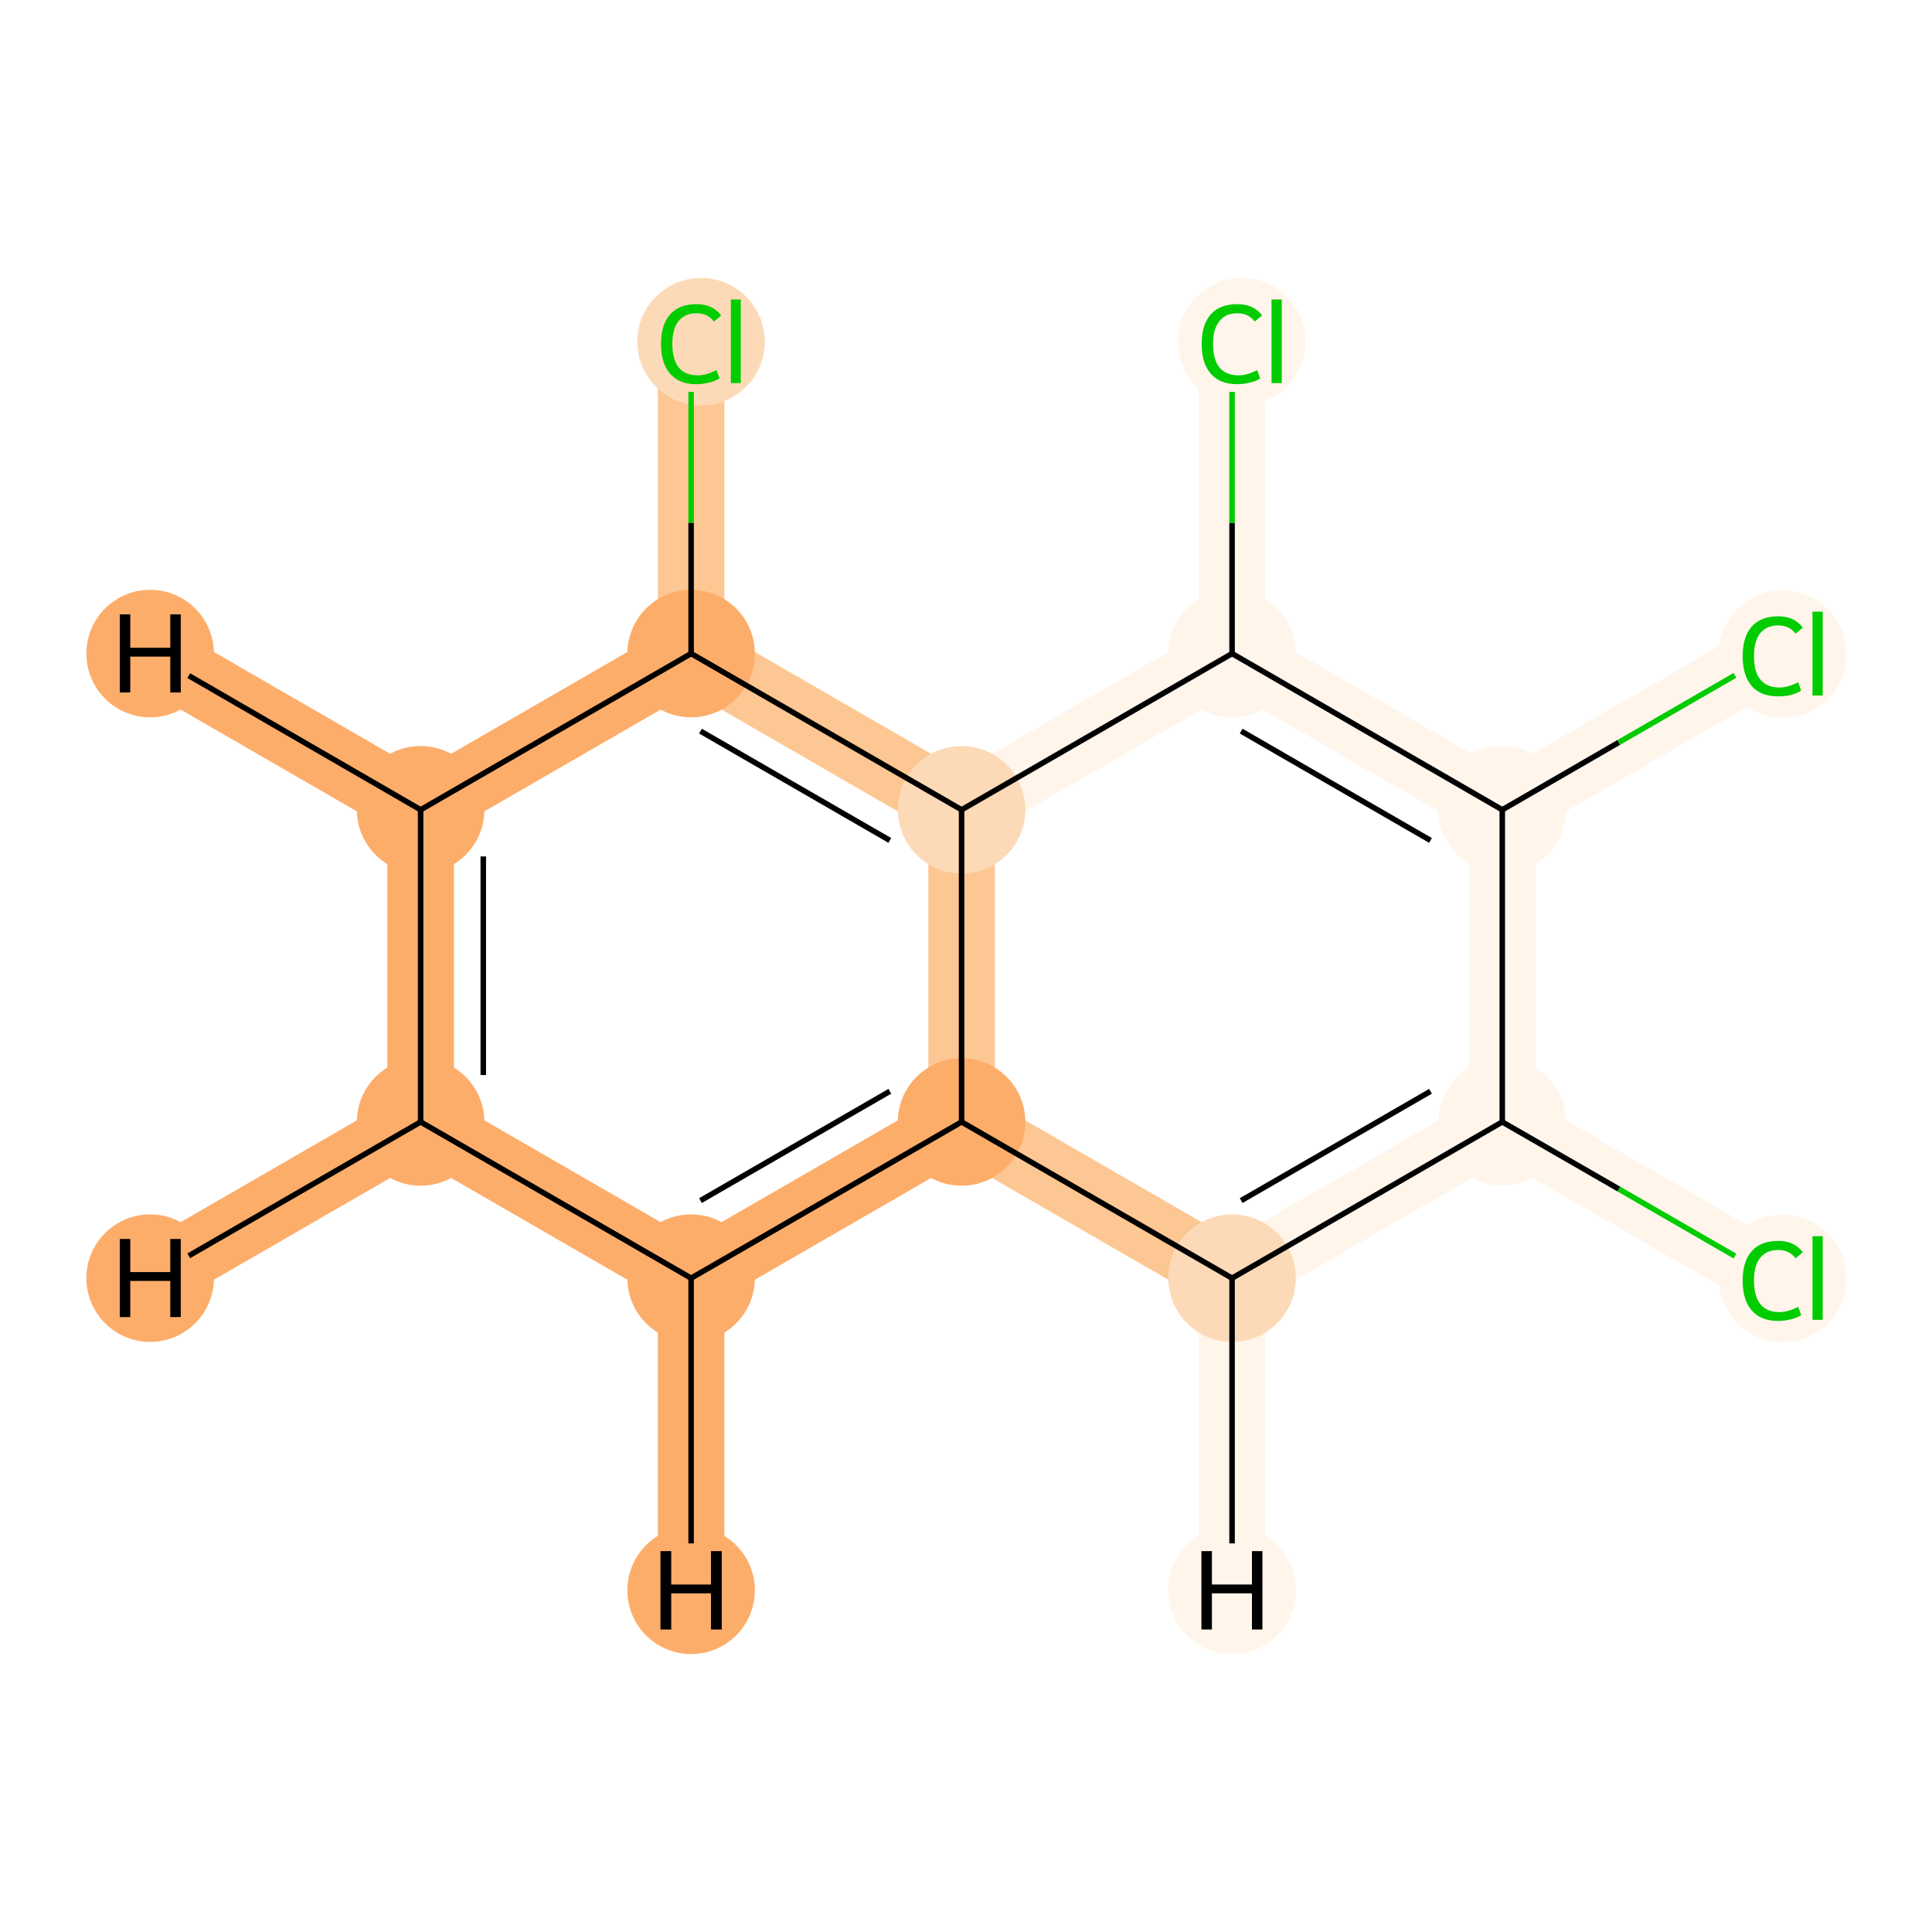 <?xml version='1.0' encoding='iso-8859-1'?>
<svg version='1.1' baseProfile='full'
              xmlns='http://www.w3.org/2000/svg'
                      xmlns:rdkit='http://www.rdkit.org/xml'
                      xmlns:xlink='http://www.w3.org/1999/xlink'
                  xml:space='preserve'
width='700px' height='700px' viewBox='0 0 700 700'>
<!-- END OF HEADER -->
<rect style='opacity:1.0;fill:#FFFFFF;stroke:none' width='700.0' height='700.0' x='0.0' y='0.0'> </rect>
<path d='M 642.3,463.1 L 544.3,406.5' style='fill:none;fill-rule:evenodd;stroke:#FFF5EB;stroke-width:24.1px;stroke-linecap:butt;stroke-linejoin:miter;stroke-opacity:1' />
<path d='M 544.3,406.5 L 446.4,463.1' style='fill:none;fill-rule:evenodd;stroke:#FFF5EB;stroke-width:24.1px;stroke-linecap:butt;stroke-linejoin:miter;stroke-opacity:1' />
<path d='M 544.3,406.5 L 544.3,293.4' style='fill:none;fill-rule:evenodd;stroke:#FFF5EB;stroke-width:24.1px;stroke-linecap:butt;stroke-linejoin:miter;stroke-opacity:1' />
<path d='M 446.4,463.1 L 348.4,406.5' style='fill:none;fill-rule:evenodd;stroke:#FDC793;stroke-width:24.1px;stroke-linecap:butt;stroke-linejoin:miter;stroke-opacity:1' />
<path d='M 446.4,463.1 L 446.4,576.2' style='fill:none;fill-rule:evenodd;stroke:#FFF5EB;stroke-width:24.1px;stroke-linecap:butt;stroke-linejoin:miter;stroke-opacity:1' />
<path d='M 348.4,406.5 L 250.4,463.1' style='fill:none;fill-rule:evenodd;stroke:#FDAD6A;stroke-width:24.1px;stroke-linecap:butt;stroke-linejoin:miter;stroke-opacity:1' />
<path d='M 348.4,406.5 L 348.4,293.4' style='fill:none;fill-rule:evenodd;stroke:#FDC793;stroke-width:24.1px;stroke-linecap:butt;stroke-linejoin:miter;stroke-opacity:1' />
<path d='M 250.4,463.1 L 152.4,406.5' style='fill:none;fill-rule:evenodd;stroke:#FDAD6A;stroke-width:24.1px;stroke-linecap:butt;stroke-linejoin:miter;stroke-opacity:1' />
<path d='M 250.4,463.1 L 250.4,576.2' style='fill:none;fill-rule:evenodd;stroke:#FDAD6A;stroke-width:24.1px;stroke-linecap:butt;stroke-linejoin:miter;stroke-opacity:1' />
<path d='M 152.4,406.5 L 152.4,293.4' style='fill:none;fill-rule:evenodd;stroke:#FDAD6A;stroke-width:24.1px;stroke-linecap:butt;stroke-linejoin:miter;stroke-opacity:1' />
<path d='M 152.4,406.5 L 54.4,463.1' style='fill:none;fill-rule:evenodd;stroke:#FDAD6A;stroke-width:24.1px;stroke-linecap:butt;stroke-linejoin:miter;stroke-opacity:1' />
<path d='M 152.4,293.4 L 250.4,236.8' style='fill:none;fill-rule:evenodd;stroke:#FDAD6A;stroke-width:24.1px;stroke-linecap:butt;stroke-linejoin:miter;stroke-opacity:1' />
<path d='M 152.4,293.4 L 54.4,236.8' style='fill:none;fill-rule:evenodd;stroke:#FDAD6A;stroke-width:24.1px;stroke-linecap:butt;stroke-linejoin:miter;stroke-opacity:1' />
<path d='M 250.4,236.8 L 348.4,293.4' style='fill:none;fill-rule:evenodd;stroke:#FDC793;stroke-width:24.1px;stroke-linecap:butt;stroke-linejoin:miter;stroke-opacity:1' />
<path d='M 250.4,236.8 L 250.4,123.7' style='fill:none;fill-rule:evenodd;stroke:#FDC793;stroke-width:24.1px;stroke-linecap:butt;stroke-linejoin:miter;stroke-opacity:1' />
<path d='M 348.4,293.4 L 446.4,236.8' style='fill:none;fill-rule:evenodd;stroke:#FFF5EB;stroke-width:24.1px;stroke-linecap:butt;stroke-linejoin:miter;stroke-opacity:1' />
<path d='M 446.4,236.8 L 544.3,293.4' style='fill:none;fill-rule:evenodd;stroke:#FFF5EB;stroke-width:24.1px;stroke-linecap:butt;stroke-linejoin:miter;stroke-opacity:1' />
<path d='M 446.4,236.8 L 446.4,123.7' style='fill:none;fill-rule:evenodd;stroke:#FFF5EB;stroke-width:24.1px;stroke-linecap:butt;stroke-linejoin:miter;stroke-opacity:1' />
<path d='M 544.3,293.4 L 642.3,236.8' style='fill:none;fill-rule:evenodd;stroke:#FFF5EB;stroke-width:24.1px;stroke-linecap:butt;stroke-linejoin:miter;stroke-opacity:1' />
<ellipse cx='645.9' cy='463.2' rx='22.6' ry='22.6'  style='fill:#FFF5EB;fill-rule:evenodd;stroke:#FFF5EB;stroke-width:1.0px;stroke-linecap:butt;stroke-linejoin:miter;stroke-opacity:1' />
<ellipse cx='544.3' cy='406.5' rx='22.6' ry='22.6'  style='fill:#FFF5EB;fill-rule:evenodd;stroke:#FFF5EB;stroke-width:1.0px;stroke-linecap:butt;stroke-linejoin:miter;stroke-opacity:1' />
<ellipse cx='446.4' cy='463.1' rx='22.6' ry='22.6'  style='fill:#FDDAB7;fill-rule:evenodd;stroke:#FDDAB7;stroke-width:1.0px;stroke-linecap:butt;stroke-linejoin:miter;stroke-opacity:1' />
<ellipse cx='348.4' cy='406.5' rx='22.6' ry='22.6'  style='fill:#FDAD6A;fill-rule:evenodd;stroke:#FDAD6A;stroke-width:1.0px;stroke-linecap:butt;stroke-linejoin:miter;stroke-opacity:1' />
<ellipse cx='250.4' cy='463.1' rx='22.6' ry='22.6'  style='fill:#FDAD6A;fill-rule:evenodd;stroke:#FDAD6A;stroke-width:1.0px;stroke-linecap:butt;stroke-linejoin:miter;stroke-opacity:1' />
<ellipse cx='152.4' cy='406.5' rx='22.6' ry='22.6'  style='fill:#FDAD6A;fill-rule:evenodd;stroke:#FDAD6A;stroke-width:1.0px;stroke-linecap:butt;stroke-linejoin:miter;stroke-opacity:1' />
<ellipse cx='152.4' cy='293.4' rx='22.6' ry='22.6'  style='fill:#FDAD6A;fill-rule:evenodd;stroke:#FDAD6A;stroke-width:1.0px;stroke-linecap:butt;stroke-linejoin:miter;stroke-opacity:1' />
<ellipse cx='250.4' cy='236.8' rx='22.6' ry='22.6'  style='fill:#FDAD6A;fill-rule:evenodd;stroke:#FDAD6A;stroke-width:1.0px;stroke-linecap:butt;stroke-linejoin:miter;stroke-opacity:1' />
<ellipse cx='348.4' cy='293.4' rx='22.6' ry='22.6'  style='fill:#FDDAB7;fill-rule:evenodd;stroke:#FDDAB7;stroke-width:1.0px;stroke-linecap:butt;stroke-linejoin:miter;stroke-opacity:1' />
<ellipse cx='446.4' cy='236.8' rx='22.6' ry='22.6'  style='fill:#FFF5EB;fill-rule:evenodd;stroke:#FFF5EB;stroke-width:1.0px;stroke-linecap:butt;stroke-linejoin:miter;stroke-opacity:1' />
<ellipse cx='544.3' cy='293.4' rx='22.6' ry='22.6'  style='fill:#FFF5EB;fill-rule:evenodd;stroke:#FFF5EB;stroke-width:1.0px;stroke-linecap:butt;stroke-linejoin:miter;stroke-opacity:1' />
<ellipse cx='645.9' cy='237.0' rx='22.6' ry='22.6'  style='fill:#FFF5EB;fill-rule:evenodd;stroke:#FFF5EB;stroke-width:1.0px;stroke-linecap:butt;stroke-linejoin:miter;stroke-opacity:1' />
<ellipse cx='449.9' cy='123.8' rx='22.6' ry='22.6'  style='fill:#FFF5EB;fill-rule:evenodd;stroke:#FFF5EB;stroke-width:1.0px;stroke-linecap:butt;stroke-linejoin:miter;stroke-opacity:1' />
<ellipse cx='254.0' cy='123.8' rx='22.6' ry='22.6'  style='fill:#FDDAB7;fill-rule:evenodd;stroke:#FDDAB7;stroke-width:1.0px;stroke-linecap:butt;stroke-linejoin:miter;stroke-opacity:1' />
<ellipse cx='446.4' cy='576.2' rx='22.6' ry='22.6'  style='fill:#FFF5EB;fill-rule:evenodd;stroke:#FFF5EB;stroke-width:1.0px;stroke-linecap:butt;stroke-linejoin:miter;stroke-opacity:1' />
<ellipse cx='250.4' cy='576.2' rx='22.6' ry='22.6'  style='fill:#FDAD6A;fill-rule:evenodd;stroke:#FDAD6A;stroke-width:1.0px;stroke-linecap:butt;stroke-linejoin:miter;stroke-opacity:1' />
<ellipse cx='54.4' cy='463.1' rx='22.6' ry='22.6'  style='fill:#FDAD6A;fill-rule:evenodd;stroke:#FDAD6A;stroke-width:1.0px;stroke-linecap:butt;stroke-linejoin:miter;stroke-opacity:1' />
<ellipse cx='54.4' cy='236.8' rx='22.6' ry='22.6'  style='fill:#FDAD6A;fill-rule:evenodd;stroke:#FDAD6A;stroke-width:1.0px;stroke-linecap:butt;stroke-linejoin:miter;stroke-opacity:1' />
<path class='bond-0 atom-0 atom-1' d='M 628.6,455.1 L 586.5,430.8' style='fill:none;fill-rule:evenodd;stroke:#00CC00;stroke-width:2.0px;stroke-linecap:butt;stroke-linejoin:miter;stroke-opacity:1' />
<path class='bond-0 atom-0 atom-1' d='M 586.5,430.8 L 544.3,406.5' style='fill:none;fill-rule:evenodd;stroke:#000000;stroke-width:2.0px;stroke-linecap:butt;stroke-linejoin:miter;stroke-opacity:1' />
<path class='bond-1 atom-1 atom-2' d='M 544.3,406.5 L 446.4,463.1' style='fill:none;fill-rule:evenodd;stroke:#000000;stroke-width:2.0px;stroke-linecap:butt;stroke-linejoin:miter;stroke-opacity:1' />
<path class='bond-1 atom-1 atom-2' d='M 518.3,395.4 L 449.7,435.0' style='fill:none;fill-rule:evenodd;stroke:#000000;stroke-width:2.0px;stroke-linecap:butt;stroke-linejoin:miter;stroke-opacity:1' />
<path class='bond-13 atom-10 atom-1' d='M 544.3,293.4 L 544.3,406.5' style='fill:none;fill-rule:evenodd;stroke:#000000;stroke-width:2.0px;stroke-linecap:butt;stroke-linejoin:miter;stroke-opacity:1' />
<path class='bond-2 atom-2 atom-3' d='M 446.4,463.1 L 348.4,406.5' style='fill:none;fill-rule:evenodd;stroke:#000000;stroke-width:2.0px;stroke-linecap:butt;stroke-linejoin:miter;stroke-opacity:1' />
<path class='bond-15 atom-2 atom-14' d='M 446.4,463.1 L 446.4,559.2' style='fill:none;fill-rule:evenodd;stroke:#000000;stroke-width:2.0px;stroke-linecap:butt;stroke-linejoin:miter;stroke-opacity:1' />
<path class='bond-3 atom-3 atom-4' d='M 348.4,406.5 L 250.4,463.1' style='fill:none;fill-rule:evenodd;stroke:#000000;stroke-width:2.0px;stroke-linecap:butt;stroke-linejoin:miter;stroke-opacity:1' />
<path class='bond-3 atom-3 atom-4' d='M 322.4,395.4 L 253.8,435.0' style='fill:none;fill-rule:evenodd;stroke:#000000;stroke-width:2.0px;stroke-linecap:butt;stroke-linejoin:miter;stroke-opacity:1' />
<path class='bond-14 atom-8 atom-3' d='M 348.4,293.4 L 348.4,406.5' style='fill:none;fill-rule:evenodd;stroke:#000000;stroke-width:2.0px;stroke-linecap:butt;stroke-linejoin:miter;stroke-opacity:1' />
<path class='bond-4 atom-4 atom-5' d='M 250.4,463.1 L 152.4,406.5' style='fill:none;fill-rule:evenodd;stroke:#000000;stroke-width:2.0px;stroke-linecap:butt;stroke-linejoin:miter;stroke-opacity:1' />
<path class='bond-16 atom-4 atom-15' d='M 250.4,463.1 L 250.4,559.2' style='fill:none;fill-rule:evenodd;stroke:#000000;stroke-width:2.0px;stroke-linecap:butt;stroke-linejoin:miter;stroke-opacity:1' />
<path class='bond-5 atom-5 atom-6' d='M 152.4,406.5 L 152.4,293.4' style='fill:none;fill-rule:evenodd;stroke:#000000;stroke-width:2.0px;stroke-linecap:butt;stroke-linejoin:miter;stroke-opacity:1' />
<path class='bond-5 atom-5 atom-6' d='M 175.1,389.5 L 175.1,310.3' style='fill:none;fill-rule:evenodd;stroke:#000000;stroke-width:2.0px;stroke-linecap:butt;stroke-linejoin:miter;stroke-opacity:1' />
<path class='bond-17 atom-5 atom-16' d='M 152.4,406.5 L 68.4,455.0' style='fill:none;fill-rule:evenodd;stroke:#000000;stroke-width:2.0px;stroke-linecap:butt;stroke-linejoin:miter;stroke-opacity:1' />
<path class='bond-6 atom-6 atom-7' d='M 152.4,293.4 L 250.4,236.8' style='fill:none;fill-rule:evenodd;stroke:#000000;stroke-width:2.0px;stroke-linecap:butt;stroke-linejoin:miter;stroke-opacity:1' />
<path class='bond-18 atom-6 atom-17' d='M 152.4,293.4 L 68.4,244.8' style='fill:none;fill-rule:evenodd;stroke:#000000;stroke-width:2.0px;stroke-linecap:butt;stroke-linejoin:miter;stroke-opacity:1' />
<path class='bond-7 atom-7 atom-8' d='M 250.4,236.8 L 348.4,293.4' style='fill:none;fill-rule:evenodd;stroke:#000000;stroke-width:2.0px;stroke-linecap:butt;stroke-linejoin:miter;stroke-opacity:1' />
<path class='bond-7 atom-7 atom-8' d='M 253.8,264.9 L 322.4,304.5' style='fill:none;fill-rule:evenodd;stroke:#000000;stroke-width:2.0px;stroke-linecap:butt;stroke-linejoin:miter;stroke-opacity:1' />
<path class='bond-12 atom-7 atom-13' d='M 250.4,236.8 L 250.4,189.4' style='fill:none;fill-rule:evenodd;stroke:#000000;stroke-width:2.0px;stroke-linecap:butt;stroke-linejoin:miter;stroke-opacity:1' />
<path class='bond-12 atom-7 atom-13' d='M 250.4,189.4 L 250.4,142.0' style='fill:none;fill-rule:evenodd;stroke:#00CC00;stroke-width:2.0px;stroke-linecap:butt;stroke-linejoin:miter;stroke-opacity:1' />
<path class='bond-8 atom-8 atom-9' d='M 348.4,293.4 L 446.4,236.8' style='fill:none;fill-rule:evenodd;stroke:#000000;stroke-width:2.0px;stroke-linecap:butt;stroke-linejoin:miter;stroke-opacity:1' />
<path class='bond-9 atom-9 atom-10' d='M 446.4,236.8 L 544.3,293.4' style='fill:none;fill-rule:evenodd;stroke:#000000;stroke-width:2.0px;stroke-linecap:butt;stroke-linejoin:miter;stroke-opacity:1' />
<path class='bond-9 atom-9 atom-10' d='M 449.7,264.9 L 518.3,304.5' style='fill:none;fill-rule:evenodd;stroke:#000000;stroke-width:2.0px;stroke-linecap:butt;stroke-linejoin:miter;stroke-opacity:1' />
<path class='bond-11 atom-9 atom-12' d='M 446.4,236.8 L 446.4,189.4' style='fill:none;fill-rule:evenodd;stroke:#000000;stroke-width:2.0px;stroke-linecap:butt;stroke-linejoin:miter;stroke-opacity:1' />
<path class='bond-11 atom-9 atom-12' d='M 446.4,189.4 L 446.4,142.0' style='fill:none;fill-rule:evenodd;stroke:#00CC00;stroke-width:2.0px;stroke-linecap:butt;stroke-linejoin:miter;stroke-opacity:1' />
<path class='bond-10 atom-10 atom-11' d='M 544.3,293.4 L 586.5,269.0' style='fill:none;fill-rule:evenodd;stroke:#000000;stroke-width:2.0px;stroke-linecap:butt;stroke-linejoin:miter;stroke-opacity:1' />
<path class='bond-10 atom-10 atom-11' d='M 586.5,269.0 L 628.6,244.7' style='fill:none;fill-rule:evenodd;stroke:#00CC00;stroke-width:2.0px;stroke-linecap:butt;stroke-linejoin:miter;stroke-opacity:1' />
<path  class='atom-0' d='M 631.4 464.0
Q 631.4 457.0, 634.7 453.3
Q 638.0 449.6, 644.3 449.6
Q 650.1 449.6, 653.2 453.7
L 650.6 455.9
Q 648.3 452.9, 644.3 452.9
Q 640.0 452.9, 637.7 455.8
Q 635.5 458.6, 635.5 464.0
Q 635.5 469.6, 637.8 472.5
Q 640.2 475.4, 644.7 475.4
Q 647.8 475.4, 651.5 473.5
L 652.6 476.5
Q 651.1 477.5, 648.9 478.0
Q 646.6 478.6, 644.2 478.6
Q 638.0 478.6, 634.7 474.8
Q 631.4 471.1, 631.4 464.0
' fill='#00CC00'/>
<path  class='atom-0' d='M 656.7 447.9
L 660.4 447.9
L 660.4 478.2
L 656.7 478.2
L 656.7 447.9
' fill='#00CC00'/>
<path  class='atom-11' d='M 631.4 237.8
Q 631.4 230.7, 634.7 227.0
Q 638.0 223.3, 644.3 223.3
Q 650.1 223.3, 653.2 227.4
L 650.6 229.6
Q 648.3 226.6, 644.3 226.6
Q 640.0 226.6, 637.7 229.5
Q 635.5 232.3, 635.5 237.8
Q 635.5 243.4, 637.8 246.2
Q 640.2 249.1, 644.7 249.1
Q 647.8 249.1, 651.5 247.2
L 652.6 250.2
Q 651.1 251.2, 648.9 251.8
Q 646.6 252.3, 644.2 252.3
Q 638.0 252.3, 634.7 248.6
Q 631.4 244.8, 631.4 237.8
' fill='#00CC00'/>
<path  class='atom-11' d='M 656.7 221.6
L 660.4 221.6
L 660.4 252.0
L 656.7 252.0
L 656.7 221.6
' fill='#00CC00'/>
<path  class='atom-12' d='M 435.4 124.6
Q 435.4 117.6, 438.7 113.9
Q 442.0 110.2, 448.3 110.2
Q 454.2 110.2, 457.3 114.3
L 454.6 116.5
Q 452.4 113.5, 448.3 113.5
Q 444.0 113.5, 441.8 116.4
Q 439.5 119.2, 439.5 124.6
Q 439.5 130.2, 441.8 133.1
Q 444.2 136.0, 448.8 136.0
Q 451.9 136.0, 455.5 134.1
L 456.6 137.1
Q 455.2 138.1, 452.9 138.6
Q 450.7 139.2, 448.2 139.2
Q 442.0 139.2, 438.7 135.4
Q 435.4 131.7, 435.4 124.6
' fill='#00CC00'/>
<path  class='atom-12' d='M 460.7 108.5
L 464.4 108.5
L 464.4 138.8
L 460.7 138.8
L 460.7 108.5
' fill='#00CC00'/>
<path  class='atom-13' d='M 239.5 124.6
Q 239.5 117.6, 242.8 113.9
Q 246.1 110.2, 252.4 110.2
Q 258.2 110.2, 261.3 114.3
L 258.7 116.5
Q 256.4 113.5, 252.4 113.5
Q 248.1 113.5, 245.8 116.4
Q 243.6 119.2, 243.6 124.6
Q 243.6 130.2, 245.9 133.1
Q 248.2 136.0, 252.8 136.0
Q 255.9 136.0, 259.6 134.1
L 260.7 137.1
Q 259.2 138.1, 257.0 138.6
Q 254.7 139.2, 252.2 139.2
Q 246.1 139.2, 242.8 135.4
Q 239.5 131.7, 239.5 124.6
' fill='#00CC00'/>
<path  class='atom-13' d='M 264.8 108.5
L 268.4 108.5
L 268.4 138.8
L 264.8 138.8
L 264.8 108.5
' fill='#00CC00'/>
<path  class='atom-14' d='M 435.3 562.0
L 439.1 562.0
L 439.1 574.1
L 453.6 574.1
L 453.6 562.0
L 457.4 562.0
L 457.4 590.4
L 453.6 590.4
L 453.6 577.3
L 439.1 577.3
L 439.1 590.4
L 435.3 590.4
L 435.3 562.0
' fill='#000000'/>
<path  class='atom-15' d='M 239.3 562.0
L 243.2 562.0
L 243.2 574.1
L 257.6 574.1
L 257.6 562.0
L 261.5 562.0
L 261.5 590.4
L 257.6 590.4
L 257.6 577.3
L 243.2 577.3
L 243.2 590.4
L 239.3 590.4
L 239.3 562.0
' fill='#000000'/>
<path  class='atom-16' d='M 43.4 448.9
L 47.2 448.9
L 47.2 460.9
L 61.7 460.9
L 61.7 448.9
L 65.5 448.9
L 65.5 477.2
L 61.7 477.2
L 61.7 464.1
L 47.2 464.1
L 47.2 477.2
L 43.4 477.2
L 43.4 448.9
' fill='#000000'/>
<path  class='atom-17' d='M 43.4 222.6
L 47.2 222.6
L 47.2 234.7
L 61.7 234.7
L 61.7 222.6
L 65.5 222.6
L 65.5 250.9
L 61.7 250.9
L 61.7 237.9
L 47.2 237.9
L 47.2 250.9
L 43.4 250.9
L 43.4 222.6
' fill='#000000'/>
</svg>
